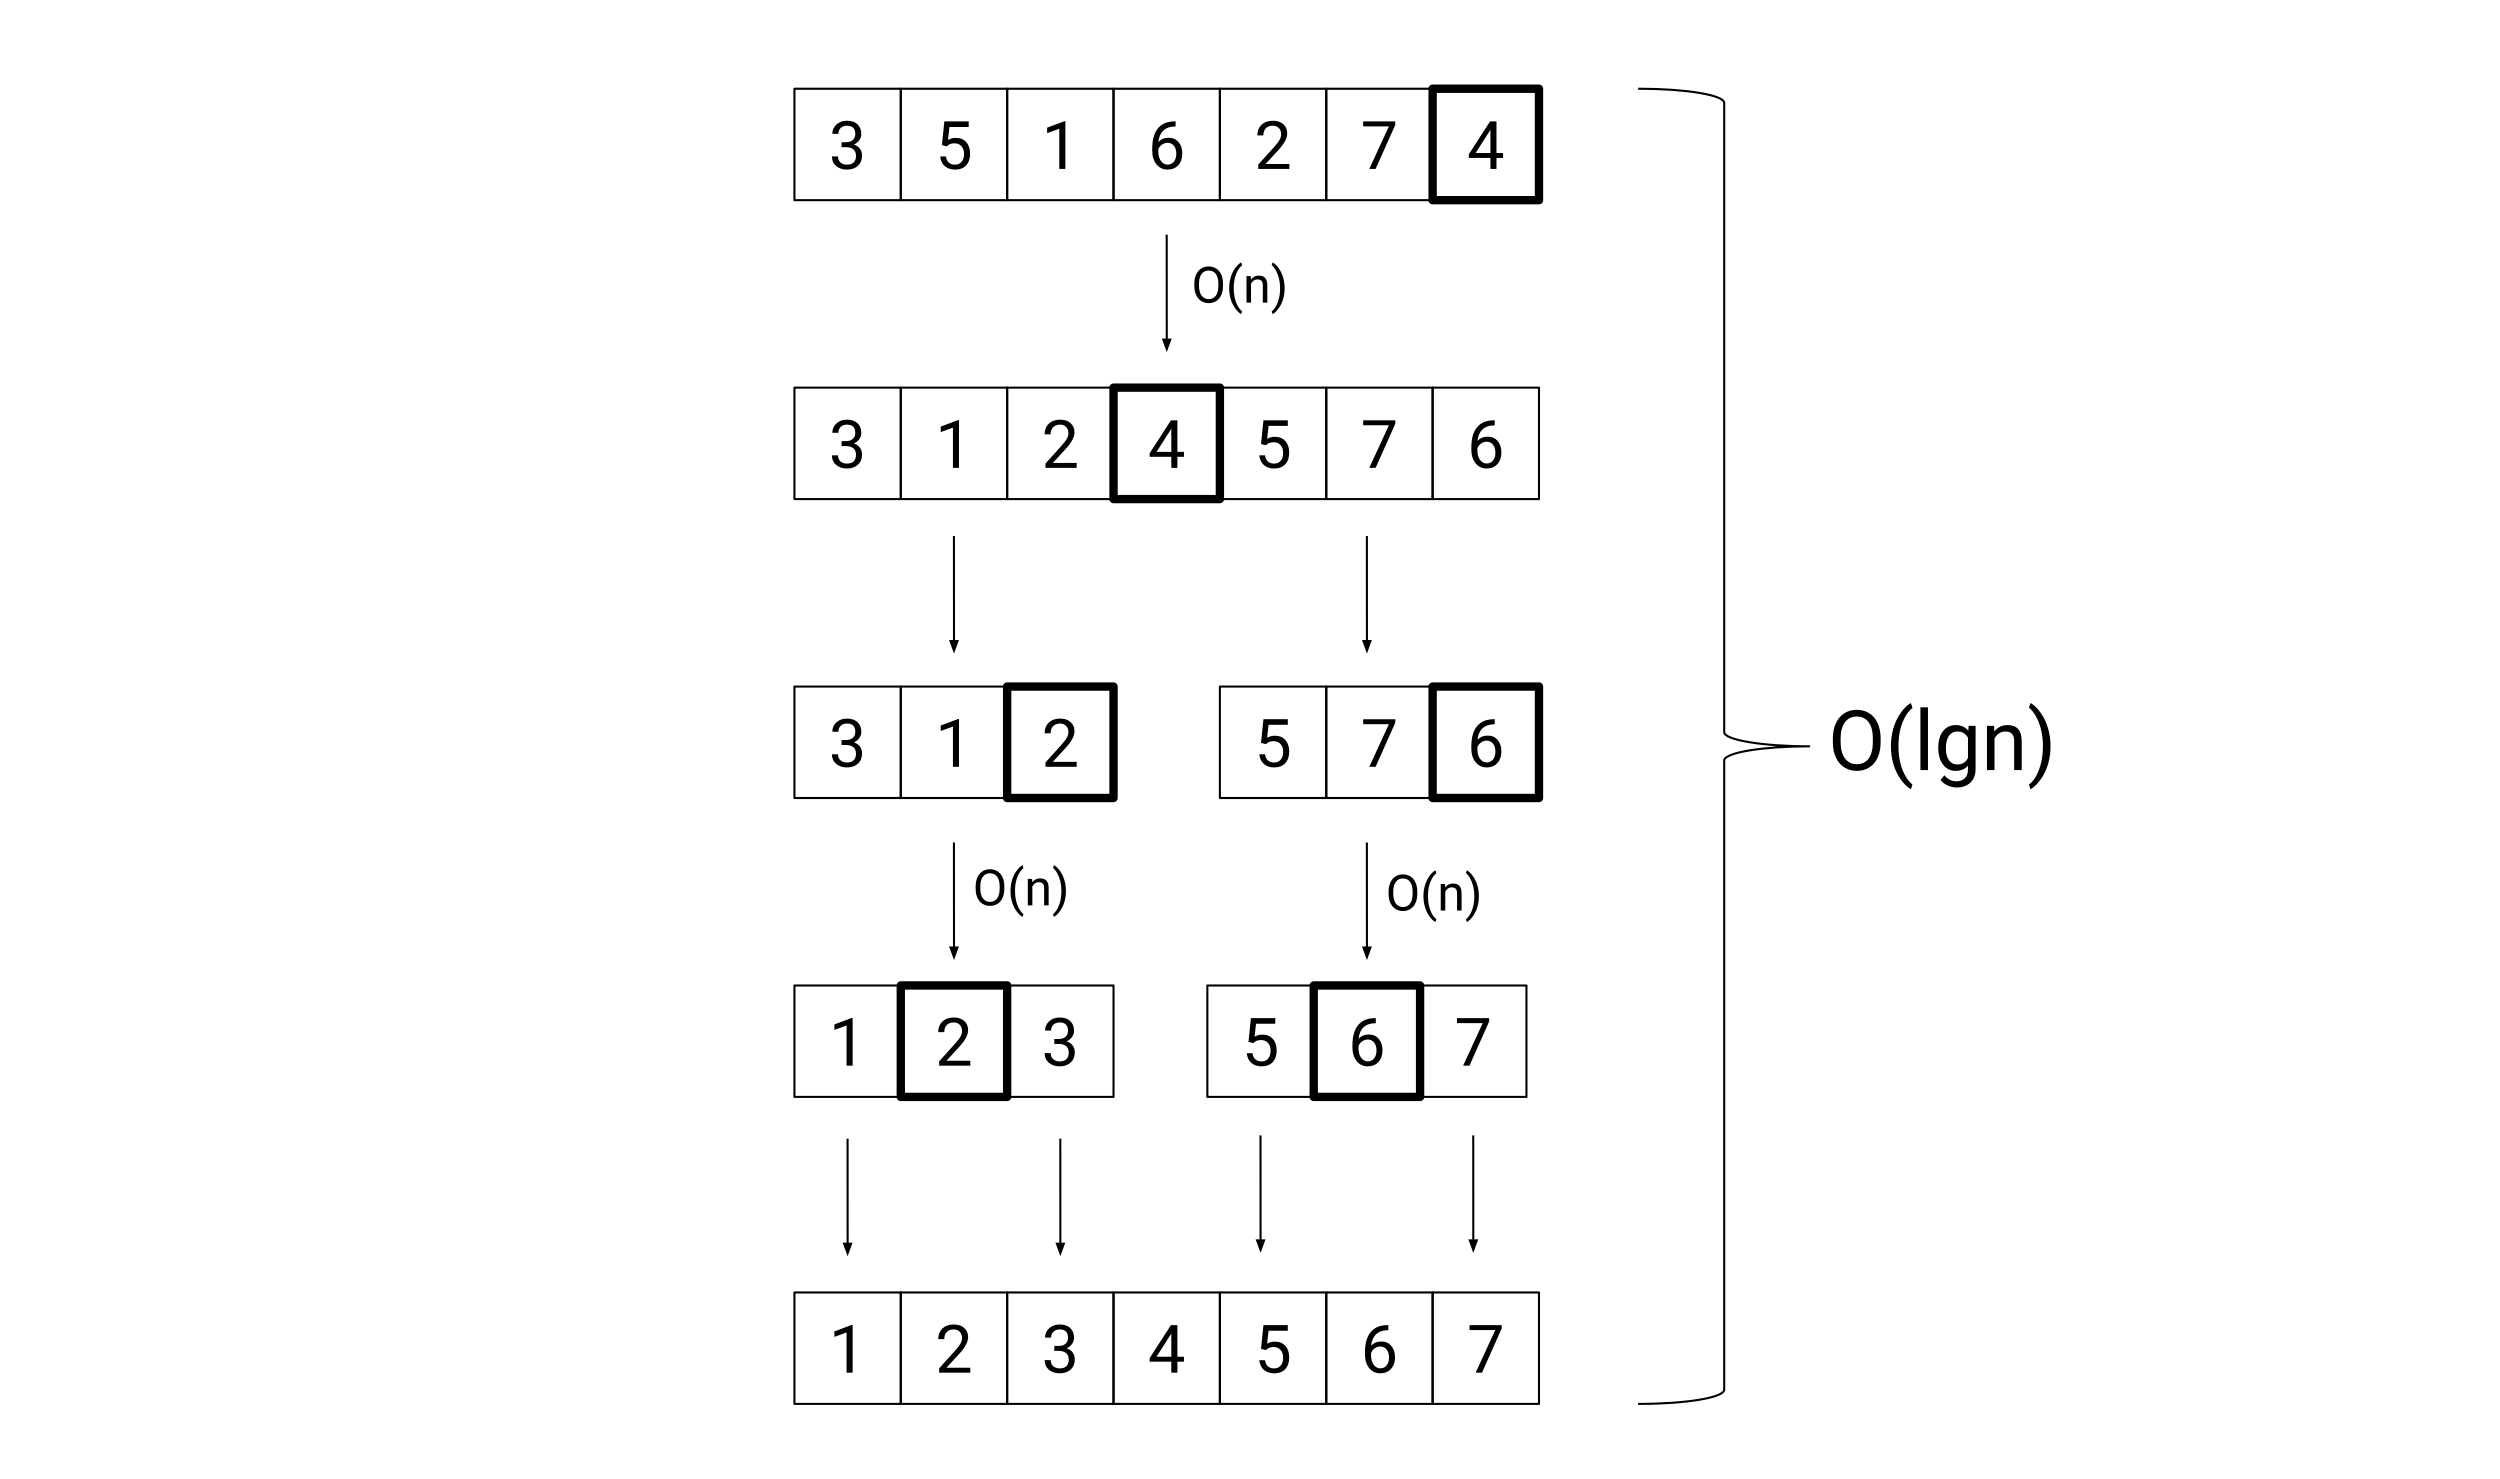 <?xml version="1.0" standalone="yes"?>

<svg version="1.1" viewBox="0.0 0.0 1196.283 707.811" fill="none" stroke="none" stroke-linecap="square" stroke-miterlimit="10" xmlns="http://www.w3.org/2000/svg" xmlns:xlink="http://www.w3.org/1999/xlink"><clipPath id="p.0"><path d="m0 0l1196.283 0l0 707.811l-1196.283 0l0 -707.811z" clip-rule="nonzero"></path></clipPath><g clip-path="url(#p.0)"><path fill="#000000" fill-opacity="0.0" d="m0 0l1196.283 0l0 707.811l-1196.283 0z" fill-rule="nonzero"></path><path fill="#000000" fill-opacity="0.0" d="m380.143 42.462l50.898 0l0 53.323l-50.898 0z" fill-rule="nonzero"></path><path stroke="#000000" stroke-width="1.0" stroke-linejoin="round" stroke-linecap="butt" d="m380.143 42.462l50.898 0l0 53.323l-50.898 0z" fill-rule="nonzero"></path><path fill="#000000" d="m402.701 68.062l2.172 0q2.047 -0.031 3.219 -1.078q1.172 -1.047 1.172 -2.828q0 -4 -3.984 -4q-1.875 0 -3.0 1.078q-1.109 1.062 -1.109 2.828l-2.891 0q0 -2.703 1.969 -4.484q1.984 -1.797 5.031 -1.797q3.219 0 5.047 1.703q1.828 1.703 1.828 4.734q0 1.484 -0.969 2.875q-0.953 1.391 -2.609 2.078q1.875 0.594 2.891 1.969q1.031 1.375 1.031 3.359q0 3.062 -2.0 4.859q-2.0 1.797 -5.203 1.797q-3.203 0 -5.219 -1.734q-2.0 -1.734 -2.0 -4.578l2.906 0q0 1.797 1.172 2.875q1.172 1.078 3.141 1.078q2.094 0 3.203 -1.094q1.109 -1.094 1.109 -3.141q0 -1.984 -1.219 -3.047q-1.219 -1.062 -3.516 -1.094l-2.172 0l0 -2.359z" fill-rule="nonzero"></path><path fill="#000000" fill-opacity="0.0" d="m431.041 42.462l50.898 0l0 53.323l-50.898 0z" fill-rule="nonzero"></path><path stroke="#000000" stroke-width="1.0" stroke-linejoin="round" stroke-linecap="butt" d="m431.041 42.462l50.898 0l0 53.323l-50.898 0z" fill-rule="nonzero"></path><path fill="#000000" d="m450.724 69.437l1.156 -11.344l11.656 0l0 2.672l-9.203 0l-0.688 6.203q1.672 -0.984 3.797 -0.984q3.109 0 4.938 2.062q1.828 2.047 1.828 5.547q0 3.516 -1.906 5.547q-1.891 2.016 -5.297 2.016q-3.016 0 -4.922 -1.672q-1.906 -1.672 -2.172 -4.625l2.734 0q0.266 1.953 1.391 2.953q1.125 0.984 2.969 0.984q2.016 0 3.156 -1.375q1.156 -1.375 1.156 -3.797q0 -2.281 -1.25 -3.656q-1.234 -1.391 -3.297 -1.391q-1.891 0 -2.969 0.828l-0.766 0.625l-2.312 -0.594z" fill-rule="nonzero"></path><path fill="#000000" fill-opacity="0.0" d="m481.938 42.462l50.898 0l0 53.323l-50.898 0z" fill-rule="nonzero"></path><path stroke="#000000" stroke-width="1.0" stroke-linejoin="round" stroke-linecap="butt" d="m481.938 42.462l50.898 0l0 53.323l-50.898 0z" fill-rule="nonzero"></path><path fill="#000000" d="m509.793 80.843l-2.906 0l0 -19.266l-5.828 2.141l0 -2.625l8.281 -3.109l0.453 0l0 22.859z" fill-rule="nonzero"></path><path fill="#000000" fill-opacity="0.0" d="m532.836 42.462l50.898 0l0 53.323l-50.898 0z" fill-rule="nonzero"></path><path stroke="#000000" stroke-width="1.0" stroke-linejoin="round" stroke-linecap="butt" d="m532.836 42.462l50.898 0l0 53.323l-50.898 0z" fill-rule="nonzero"></path><path fill="#000000" d="m562.535 58.078l0 2.453l-0.531 0q-3.375 0.062 -5.375 2.0q-2.0 1.938 -2.312 5.453q1.797 -2.062 4.906 -2.062q2.969 0 4.734 2.094q1.781 2.094 1.781 5.406q0 3.516 -1.922 5.625q-1.906 2.109 -5.125 2.109q-3.266 0 -5.297 -2.5q-2.031 -2.516 -2.031 -6.469l0 -1.109q0 -6.281 2.672 -9.594q2.688 -3.328 7.984 -3.406l0.516 0zm-3.797 10.25q-1.484 0 -2.734 0.891q-1.25 0.891 -1.734 2.234l0 1.062q0 2.812 1.266 4.531q1.266 1.719 3.156 1.719q1.953 0 3.062 -1.438q1.125 -1.438 1.125 -3.766q0 -2.344 -1.141 -3.781q-1.125 -1.453 -3.0 -1.453z" fill-rule="nonzero"></path><path fill="#000000" fill-opacity="0.0" d="m583.734 42.462l50.898 0l0 53.323l-50.898 0z" fill-rule="nonzero"></path><path stroke="#000000" stroke-width="1.0" stroke-linejoin="round" stroke-linecap="butt" d="m583.734 42.462l50.898 0l0 53.323l-50.898 0z" fill-rule="nonzero"></path><path fill="#000000" d="m616.995 80.843l-14.906 0l0 -2.078l7.875 -8.75q1.75 -1.984 2.406 -3.219q0.672 -1.25 0.672 -2.578q0 -1.781 -1.078 -2.922q-1.078 -1.141 -2.875 -1.141q-2.156 0 -3.359 1.234q-1.188 1.219 -1.188 3.406l-2.891 0q0 -3.141 2.016 -5.078q2.031 -1.938 5.422 -1.938q3.172 0 5.016 1.672q1.844 1.656 1.844 4.422q0 3.359 -4.281 8l-6.094 6.609l11.422 0l0 2.359z" fill-rule="nonzero"></path><path fill="#000000" fill-opacity="0.0" d="m634.631 42.462l50.898 0l0 53.323l-50.898 0z" fill-rule="nonzero"></path><path stroke="#000000" stroke-width="1.0" stroke-linejoin="round" stroke-linecap="butt" d="m634.631 42.462l50.898 0l0 53.323l-50.898 0z" fill-rule="nonzero"></path><path fill="#000000" d="m667.674 59.718l-9.422 21.125l-3.031 0l9.391 -20.375l-12.312 0l0 -2.375l15.375 0l0 1.625z" fill-rule="nonzero"></path><path fill="#000000" fill-opacity="0.0" d="m685.529 42.462l50.898 0l0 53.323l-50.898 0z" fill-rule="nonzero"></path><path stroke="#000000" stroke-width="4.0" stroke-linejoin="round" stroke-linecap="butt" d="m685.529 42.462l50.898 0l0 53.323l-50.898 0z" fill-rule="nonzero"></path><path fill="#000000" d="m716.087 73.203l3.156 0l0 2.359l-3.156 0l0 5.281l-2.906 0l0 -5.281l-10.359 0l0 -1.703l10.188 -15.766l3.078 0l0 15.109zm-9.984 0l7.078 0l0 -11.156l-0.344 0.625l-6.734 10.531z" fill-rule="nonzero"></path><path fill="#000000" fill-opacity="0.0" d="m558.285 112.766l0.031 55.748" fill-rule="nonzero"></path><path stroke="#000000" stroke-width="1.0" stroke-linejoin="round" stroke-linecap="butt" d="m558.285 112.766l0.028 49.748" fill-rule="evenodd"></path><path fill="#000000" stroke="#000000" stroke-width="1.0" stroke-linecap="butt" d="m556.661 162.515l1.654 4.537l1.649 -4.539z" fill-rule="evenodd"></path><path fill="#000000" fill-opacity="0.0" d="m380.143 185.496l50.898 0l0 53.323l-50.898 0z" fill-rule="nonzero"></path><path stroke="#000000" stroke-width="1.0" stroke-linejoin="round" stroke-linecap="butt" d="m380.143 185.496l50.898 0l0 53.323l-50.898 0z" fill-rule="nonzero"></path><path fill="#000000" d="m402.701 211.096l2.172 0q2.047 -0.031 3.219 -1.078q1.172 -1.047 1.172 -2.828q0 -4.0 -3.984 -4.0q-1.875 0 -3.0 1.078q-1.109 1.062 -1.109 2.828l-2.891 0q0 -2.703 1.969 -4.484q1.984 -1.797 5.031 -1.797q3.219 0 5.047 1.703q1.828 1.703 1.828 4.734q0 1.484 -0.969 2.875q-0.953 1.391 -2.609 2.078q1.875 0.594 2.891 1.969q1.031 1.375 1.031 3.359q0 3.062 -2.0 4.859q-2.0 1.797 -5.203 1.797q-3.203 0 -5.219 -1.734q-2.0 -1.734 -2.0 -4.578l2.906 0q0 1.797 1.172 2.875q1.172 1.078 3.141 1.078q2.094 0 3.203 -1.094q1.109 -1.094 1.109 -3.141q0 -1.984 -1.219 -3.047q-1.219 -1.062 -3.516 -1.094l-2.172 0l0 -2.359z" fill-rule="nonzero"></path><path fill="#000000" fill-opacity="0.0" d="m431.041 185.496l50.898 0l0 53.323l-50.898 0z" fill-rule="nonzero"></path><path stroke="#000000" stroke-width="1.0" stroke-linejoin="round" stroke-linecap="butt" d="m431.041 185.496l50.898 0l0 53.323l-50.898 0z" fill-rule="nonzero"></path><path fill="#000000" d="m458.896 223.877l-2.906 0l0 -19.266l-5.828 2.141l0 -2.625l8.281 -3.109l0.453 0l0 22.859z" fill-rule="nonzero"></path><path fill="#000000" fill-opacity="0.0" d="m481.938 185.496l50.898 0l0 53.323l-50.898 0z" fill-rule="nonzero"></path><path stroke="#000000" stroke-width="1.0" stroke-linejoin="round" stroke-linecap="butt" d="m481.938 185.496l50.898 0l0 53.323l-50.898 0z" fill-rule="nonzero"></path><path fill="#000000" d="m515.2 223.877l-14.906 0l0 -2.078l7.875 -8.75q1.75 -1.984 2.406 -3.219q0.672 -1.25 0.672 -2.578q0 -1.781 -1.078 -2.922q-1.078 -1.141 -2.875 -1.141q-2.156 0 -3.359 1.234q-1.188 1.219 -1.188 3.406l-2.891 0q0 -3.141 2.016 -5.078q2.031 -1.938 5.422 -1.938q3.172 0 5.016 1.672q1.844 1.656 1.844 4.422q0 3.359 -4.281 8.0l-6.094 6.609l11.422 0l0 2.359z" fill-rule="nonzero"></path><path fill="#000000" fill-opacity="0.0" d="m532.836 185.496l50.898 0l0 53.323l-50.898 0z" fill-rule="nonzero"></path><path stroke="#000000" stroke-width="4.0" stroke-linejoin="round" stroke-linecap="butt" d="m532.836 185.496l50.898 0l0 53.323l-50.898 0z" fill-rule="nonzero"></path><path fill="#000000" d="m563.394 216.237l3.156 0l0 2.359l-3.156 0l0 5.281l-2.906 0l0 -5.281l-10.359 0l0 -1.703l10.188 -15.766l3.078 0l0 15.109zm-9.984 0l7.078 0l0 -11.156l-0.344 0.625l-6.734 10.531z" fill-rule="nonzero"></path><path fill="#000000" fill-opacity="0.0" d="m583.734 185.496l50.898 0l0 53.323l-50.898 0z" fill-rule="nonzero"></path><path stroke="#000000" stroke-width="1.0" stroke-linejoin="round" stroke-linecap="butt" d="m583.734 185.496l50.898 0l0 53.323l-50.898 0z" fill-rule="nonzero"></path><path fill="#000000" d="m603.417 212.471l1.156 -11.344l11.656 0l0 2.672l-9.203 0l-0.688 6.203q1.672 -0.984 3.797 -0.984q3.109 0 4.938 2.062q1.828 2.047 1.828 5.547q0 3.516 -1.906 5.547q-1.891 2.016 -5.297 2.016q-3.016 0 -4.922 -1.672q-1.906 -1.672 -2.172 -4.625l2.734 0q0.266 1.953 1.391 2.953q1.125 0.984 2.969 0.984q2.016 0 3.156 -1.375q1.156 -1.375 1.156 -3.797q0 -2.281 -1.25 -3.656q-1.234 -1.391 -3.297 -1.391q-1.891 0 -2.969 0.828l-0.766 0.625l-2.312 -0.594z" fill-rule="nonzero"></path><path fill="#000000" fill-opacity="0.0" d="m634.631 185.496l50.898 0l0 53.323l-50.898 0z" fill-rule="nonzero"></path><path stroke="#000000" stroke-width="1.0" stroke-linejoin="round" stroke-linecap="butt" d="m634.631 185.496l50.898 0l0 53.323l-50.898 0z" fill-rule="nonzero"></path><path fill="#000000" d="m667.674 202.752l-9.422 21.125l-3.031 0l9.391 -20.375l-12.312 0l0 -2.375l15.375 0l0 1.625z" fill-rule="nonzero"></path><path fill="#000000" fill-opacity="0.0" d="m685.529 185.496l50.898 0l0 53.323l-50.898 0z" fill-rule="nonzero"></path><path stroke="#000000" stroke-width="1.0" stroke-linejoin="round" stroke-linecap="butt" d="m685.529 185.496l50.898 0l0 53.323l-50.898 0z" fill-rule="nonzero"></path><path fill="#000000" d="m715.228 201.112l0 2.453l-0.531 0q-3.375 0.062 -5.375 2.0q-2.0 1.938 -2.312 5.453q1.797 -2.062 4.906 -2.062q2.969 0 4.734 2.094q1.781 2.094 1.781 5.406q0 3.516 -1.922 5.625q-1.906 2.109 -5.125 2.109q-3.266 0 -5.297 -2.5q-2.031 -2.516 -2.031 -6.469l0 -1.109q0 -6.281 2.672 -9.594q2.688 -3.328 7.984 -3.406l0.516 0zm-3.797 10.25q-1.484 0 -2.734 0.891q-1.25 0.891 -1.734 2.234l0 1.062q0 2.812 1.266 4.531q1.266 1.719 3.156 1.719q1.953 0 3.062 -1.438q1.125 -1.438 1.125 -3.766q0 -2.344 -1.141 -3.781q-1.125 -1.453 -3.0 -1.453z" fill-rule="nonzero"></path><path fill="#000000" fill-opacity="0.0" d="m456.474 257.013l0.031 55.748" fill-rule="nonzero"></path><path stroke="#000000" stroke-width="1.0" stroke-linejoin="round" stroke-linecap="butt" d="m456.474 257.013l0.028 49.748" fill-rule="evenodd"></path><path fill="#000000" stroke="#000000" stroke-width="1.0" stroke-linecap="butt" d="m454.85 306.762l1.654 4.537l1.649 -4.539z" fill-rule="evenodd"></path><path fill="#000000" fill-opacity="0.0" d="m380.143 328.53l50.898 0l0 53.323l-50.898 0z" fill-rule="nonzero"></path><path stroke="#000000" stroke-width="1.0" stroke-linejoin="round" stroke-linecap="butt" d="m380.143 328.53l50.898 0l0 53.323l-50.898 0z" fill-rule="nonzero"></path><path fill="#000000" d="m402.701 354.13l2.172 0q2.047 -0.031 3.219 -1.078q1.172 -1.047 1.172 -2.828q0 -4.0 -3.984 -4.0q-1.875 0 -3.0 1.078q-1.109 1.062 -1.109 2.828l-2.891 0q0 -2.703 1.969 -4.484q1.984 -1.797 5.031 -1.797q3.219 0 5.047 1.703q1.828 1.703 1.828 4.734q0 1.484 -0.969 2.875q-0.953 1.391 -2.609 2.078q1.875 0.594 2.891 1.969q1.031 1.375 1.031 3.359q0 3.062 -2.0 4.859q-2.0 1.797 -5.203 1.797q-3.203 0 -5.219 -1.734q-2.0 -1.734 -2.0 -4.578l2.906 0q0 1.797 1.172 2.875q1.172 1.078 3.141 1.078q2.094 0 3.203 -1.094q1.109 -1.094 1.109 -3.141q0 -1.984 -1.219 -3.047q-1.219 -1.062 -3.516 -1.094l-2.172 0l0 -2.359z" fill-rule="nonzero"></path><path fill="#000000" fill-opacity="0.0" d="m431.041 328.53l50.898 0l0 53.323l-50.898 0z" fill-rule="nonzero"></path><path stroke="#000000" stroke-width="1.0" stroke-linejoin="round" stroke-linecap="butt" d="m431.041 328.53l50.898 0l0 53.323l-50.898 0z" fill-rule="nonzero"></path><path fill="#000000" d="m458.896 366.912l-2.906 0l0 -19.266l-5.828 2.141l0 -2.625l8.281 -3.109l0.453 0l0 22.859z" fill-rule="nonzero"></path><path fill="#000000" fill-opacity="0.0" d="m481.938 328.53l50.898 0l0 53.323l-50.898 0z" fill-rule="nonzero"></path><path stroke="#000000" stroke-width="4.0" stroke-linejoin="round" stroke-linecap="butt" d="m481.938 328.53l50.898 0l0 53.323l-50.898 0z" fill-rule="nonzero"></path><path fill="#000000" d="m515.2 366.912l-14.906 0l0 -2.078l7.875 -8.75q1.75 -1.984 2.406 -3.219q0.672 -1.25 0.672 -2.578q0 -1.781 -1.078 -2.922q-1.078 -1.141 -2.875 -1.141q-2.156 0 -3.359 1.234q-1.188 1.219 -1.188 3.406l-2.891 0q0 -3.141 2.016 -5.078q2.031 -1.938 5.422 -1.938q3.172 0 5.016 1.672q1.844 1.656 1.844 4.422q0 3.359 -4.281 8.0l-6.094 6.609l11.422 0l0 2.359z" fill-rule="nonzero"></path><path fill="#000000" fill-opacity="0.0" d="m583.734 328.53l50.898 0l0 53.323l-50.898 0z" fill-rule="nonzero"></path><path stroke="#000000" stroke-width="1.0" stroke-linejoin="round" stroke-linecap="butt" d="m583.734 328.53l50.898 0l0 53.323l-50.898 0z" fill-rule="nonzero"></path><path fill="#000000" d="m603.417 355.505l1.156 -11.344l11.656 0l0 2.672l-9.203 0l-0.688 6.203q1.672 -0.984 3.797 -0.984q3.109 0 4.938 2.062q1.828 2.047 1.828 5.547q0 3.516 -1.906 5.547q-1.891 2.016 -5.297 2.016q-3.016 0 -4.922 -1.672q-1.906 -1.672 -2.172 -4.625l2.734 0q0.266 1.953 1.391 2.953q1.125 0.984 2.969 0.984q2.016 0 3.156 -1.375q1.156 -1.375 1.156 -3.797q0 -2.281 -1.25 -3.656q-1.234 -1.391 -3.297 -1.391q-1.891 0 -2.969 0.828l-0.766 0.625l-2.312 -0.594z" fill-rule="nonzero"></path><path fill="#000000" fill-opacity="0.0" d="m634.631 328.53l50.898 0l0 53.323l-50.898 0z" fill-rule="nonzero"></path><path stroke="#000000" stroke-width="1.0" stroke-linejoin="round" stroke-linecap="butt" d="m634.631 328.53l50.898 0l0 53.323l-50.898 0z" fill-rule="nonzero"></path><path fill="#000000" d="m667.674 345.787l-9.422 21.125l-3.031 0l9.391 -20.375l-12.312 0l0 -2.375l15.375 0l0 1.625z" fill-rule="nonzero"></path><path fill="#000000" fill-opacity="0.0" d="m685.529 328.53l50.898 0l0 53.323l-50.898 0z" fill-rule="nonzero"></path><path stroke="#000000" stroke-width="4.0" stroke-linejoin="round" stroke-linecap="butt" d="m685.529 328.53l50.898 0l0 53.323l-50.898 0z" fill-rule="nonzero"></path><path fill="#000000" d="m715.228 344.146l0 2.453l-0.531 0q-3.375 0.062 -5.375 2.0q-2.0 1.938 -2.312 5.453q1.797 -2.062 4.906 -2.062q2.969 0 4.734 2.094q1.781 2.094 1.781 5.406q0 3.516 -1.922 5.625q-1.906 2.109 -5.125 2.109q-3.266 0 -5.297 -2.5q-2.031 -2.516 -2.031 -6.469l0 -1.109q0 -6.281 2.672 -9.594q2.688 -3.328 7.984 -3.406l0.516 0zm-3.797 10.25q-1.484 0 -2.734 0.891q-1.25 0.891 -1.734 2.234l0 1.062q0 2.812 1.266 4.531q1.266 1.719 3.156 1.719q1.953 0 3.062 -1.438q1.125 -1.438 1.125 -3.766q0 -2.344 -1.141 -3.781q-1.125 -1.453 -3.0 -1.453z" fill-rule="nonzero"></path><path fill="#000000" fill-opacity="0.0" d="m654.067 257.013l0.031 55.748" fill-rule="nonzero"></path><path stroke="#000000" stroke-width="1.0" stroke-linejoin="round" stroke-linecap="butt" d="m654.067 257.013l0.028 49.748" fill-rule="evenodd"></path><path fill="#000000" stroke="#000000" stroke-width="1.0" stroke-linecap="butt" d="m652.443 306.762l1.654 4.537l1.649 -4.539z" fill-rule="evenodd"></path><path fill="#000000" fill-opacity="0.0" d="m456.474 403.661l0.031 55.748" fill-rule="nonzero"></path><path stroke="#000000" stroke-width="1.0" stroke-linejoin="round" stroke-linecap="butt" d="m456.474 403.661l0.028 49.748" fill-rule="evenodd"></path><path fill="#000000" stroke="#000000" stroke-width="1.0" stroke-linecap="butt" d="m454.85 453.41l1.654 4.537l1.649 -4.539z" fill-rule="evenodd"></path><path fill="#000000" fill-opacity="0.0" d="m654.067 403.661l0.031 55.748" fill-rule="nonzero"></path><path stroke="#000000" stroke-width="1.0" stroke-linejoin="round" stroke-linecap="butt" d="m654.067 403.661l0.028 49.748" fill-rule="evenodd"></path><path fill="#000000" stroke="#000000" stroke-width="1.0" stroke-linecap="butt" d="m652.443 453.41l1.654 4.537l1.649 -4.539z" fill-rule="evenodd"></path><path fill="#000000" fill-opacity="0.0" d="m380.143 471.564l50.898 0l0 53.323l-50.898 0z" fill-rule="nonzero"></path><path stroke="#000000" stroke-width="1.0" stroke-linejoin="round" stroke-linecap="butt" d="m380.143 471.564l50.898 0l0 53.323l-50.898 0z" fill-rule="nonzero"></path><path fill="#000000" d="m407.998 509.946l-2.906 0l0 -19.266l-5.828 2.141l0 -2.625l8.281 -3.109l0.453 0l0 22.859z" fill-rule="nonzero"></path><path fill="#000000" fill-opacity="0.0" d="m431.041 471.564l50.898 0l0 53.323l-50.898 0z" fill-rule="nonzero"></path><path stroke="#000000" stroke-width="4.0" stroke-linejoin="round" stroke-linecap="butt" d="m431.041 471.564l50.898 0l0 53.323l-50.898 0z" fill-rule="nonzero"></path><path fill="#000000" d="m464.302 509.946l-14.906 0l0 -2.078l7.875 -8.75q1.75 -1.984 2.406 -3.219q0.672 -1.25 0.672 -2.578q0 -1.781 -1.078 -2.922q-1.078 -1.141 -2.875 -1.141q-2.156 0 -3.359 1.234q-1.188 1.219 -1.188 3.406l-2.891 0q0 -3.141 2.016 -5.078q2.031 -1.938 5.422 -1.938q3.172 0 5.016 1.672q1.844 1.656 1.844 4.422q0 3.359 -4.281 8.0l-6.094 6.609l11.422 0l0 2.359z" fill-rule="nonzero"></path><path fill="#000000" fill-opacity="0.0" d="m481.938 471.564l50.898 0l0 53.323l-50.898 0z" fill-rule="nonzero"></path><path stroke="#000000" stroke-width="1.0" stroke-linejoin="round" stroke-linecap="butt" d="m481.938 471.564l50.898 0l0 53.323l-50.898 0z" fill-rule="nonzero"></path><path fill="#000000" d="m504.497 497.164l2.172 0q2.047 -0.031 3.219 -1.078q1.172 -1.047 1.172 -2.828q0 -4.0 -3.984 -4.0q-1.875 0 -3.0 1.078q-1.109 1.062 -1.109 2.828l-2.891 0q0 -2.703 1.969 -4.484q1.984 -1.797 5.031 -1.797q3.219 0 5.047 1.703q1.828 1.703 1.828 4.734q0 1.484 -0.969 2.875q-0.953 1.391 -2.609 2.078q1.875 0.594 2.891 1.969q1.031 1.375 1.031 3.359q0 3.062 -2.0 4.859q-2.0 1.797 -5.203 1.797q-3.203 0 -5.219 -1.734q-2.0 -1.734 -2.0 -4.578l2.906 0q0 1.797 1.172 2.875q1.172 1.078 3.141 1.078q2.094 0 3.203 -1.094q1.109 -1.094 1.109 -3.141q0 -1.984 -1.219 -3.047q-1.219 -1.062 -3.516 -1.094l-2.172 0l0 -2.359z" fill-rule="nonzero"></path><path fill="#000000" fill-opacity="0.0" d="m577.736 471.564l50.898 0l0 53.323l-50.898 0z" fill-rule="nonzero"></path><path stroke="#000000" stroke-width="1.0" stroke-linejoin="round" stroke-linecap="butt" d="m577.736 471.564l50.898 0l0 53.323l-50.898 0z" fill-rule="nonzero"></path><path fill="#000000" d="m597.419 498.539l1.156 -11.344l11.656 0l0 2.672l-9.203 0l-0.688 6.203q1.672 -0.984 3.797 -0.984q3.109 0 4.938 2.062q1.828 2.047 1.828 5.547q0 3.516 -1.906 5.547q-1.891 2.016 -5.297 2.016q-3.016 0 -4.922 -1.672q-1.906 -1.672 -2.172 -4.625l2.734 0q0.266 1.953 1.391 2.953q1.125 0.984 2.969 0.984q2.016 0 3.156 -1.375q1.156 -1.375 1.156 -3.797q0 -2.281 -1.25 -3.656q-1.234 -1.391 -3.297 -1.391q-1.891 0 -2.969 0.828l-0.766 0.625l-2.312 -0.594z" fill-rule="nonzero"></path><path fill="#000000" fill-opacity="0.0" d="m628.634 471.564l50.898 0l0 53.323l-50.898 0z" fill-rule="nonzero"></path><path stroke="#000000" stroke-width="4.0" stroke-linejoin="round" stroke-linecap="butt" d="m628.634 471.564l50.898 0l0 53.323l-50.898 0z" fill-rule="nonzero"></path><path fill="#000000" d="m658.333 487.18l0 2.453l-0.531 0q-3.375 0.062 -5.375 2.0q-2.0 1.938 -2.312 5.453q1.797 -2.062 4.906 -2.062q2.969 0 4.734 2.094q1.781 2.094 1.781 5.406q0 3.516 -1.922 5.625q-1.906 2.109 -5.125 2.109q-3.266 0 -5.297 -2.5q-2.031 -2.516 -2.031 -6.469l0 -1.109q0 -6.281 2.672 -9.594q2.688 -3.328 7.984 -3.406l0.516 0zm-3.797 10.25q-1.484 0 -2.734 0.891q-1.25 0.891 -1.734 2.234l0 1.062q0 2.812 1.266 4.531q1.266 1.719 3.156 1.719q1.953 0 3.062 -1.438q1.125 -1.438 1.125 -3.766q0 -2.344 -1.141 -3.781q-1.125 -1.453 -3.0 -1.453z" fill-rule="nonzero"></path><path fill="#000000" fill-opacity="0.0" d="m679.532 471.564l50.898 0l0 53.323l-50.898 0z" fill-rule="nonzero"></path><path stroke="#000000" stroke-width="1.0" stroke-linejoin="round" stroke-linecap="butt" d="m679.532 471.564l50.898 0l0 53.323l-50.898 0z" fill-rule="nonzero"></path><path fill="#000000" d="m712.574 488.821l-9.422 21.125l-3.031 0l9.391 -20.375l-12.312 0l0 -2.375l15.375 0l0 1.625z" fill-rule="nonzero"></path><path fill="#000000" fill-opacity="0.0" d="m405.576 545.378l0.031 55.748" fill-rule="nonzero"></path><path stroke="#000000" stroke-width="1.0" stroke-linejoin="round" stroke-linecap="butt" d="m405.576 545.378l0.028 49.748" fill-rule="evenodd"></path><path fill="#000000" stroke="#000000" stroke-width="1.0" stroke-linecap="butt" d="m403.952 595.127l1.654 4.537l1.649 -4.539z" fill-rule="evenodd"></path><path fill="#000000" fill-opacity="0.0" d="m507.371 545.378l0.031 55.748" fill-rule="nonzero"></path><path stroke="#000000" stroke-width="1.0" stroke-linejoin="round" stroke-linecap="butt" d="m507.371 545.378l0.028 49.748" fill-rule="evenodd"></path><path fill="#000000" stroke="#000000" stroke-width="1.0" stroke-linecap="butt" d="m505.748 595.127l1.654 4.537l1.649 -4.539z" fill-rule="evenodd"></path><path fill="#000000" fill-opacity="0.0" d="m561.121 112.766l96.126 0l0 35.906l-96.126 0z" fill-rule="nonzero"></path><path fill="#000000" d="m585.23 136.822q0 2.516 -0.844 4.391q-0.844 1.859 -2.391 2.844q-1.547 0.984 -3.609 0.984q-2.016 0 -3.578 -0.984q-1.562 -1.0 -2.422 -2.828q-0.859 -1.844 -0.875 -4.25l0 -1.234q0 -2.453 0.844 -4.344q0.859 -1.891 2.422 -2.891q1.562 -1 3.578 -1q2.062 0 3.625 1q1.562 0.984 2.406 2.859q0.844 1.875 0.844 4.375l0 1.078zm-2.234 -1.094q0 -3.047 -1.219 -4.656q-1.219 -1.625 -3.422 -1.625q-2.125 0 -3.359 1.625q-1.219 1.609 -1.25 4.5l0 1.25q0 2.938 1.234 4.625q1.234 1.688 3.406 1.688q2.172 0 3.359 -1.594q1.203 -1.594 1.25 -4.547l0 -1.266zm5.188 2.156q0 -2.656 0.703 -5.094q0.719 -2.438 2.125 -4.422q1.406 -2 2.906 -2.813l0.453 1.422q-1.719 1.313 -2.812 4.016q-1.094 2.688 -1.203 6.031l0 1.0q0 4.516 1.641 7.844q1.0 2.0 2.375 3.125l-0.453 1.328q-1.547 -0.875 -2.969 -2.906q-2.766 -4.0 -2.766 -9.531zm10.328 -5.766l0.078 1.594q1.453 -1.828 3.797 -1.828q4.016 0 4.047 4.547l0 8.375l-2.156 0l0 -8.391q-0.016 -1.375 -0.641 -2.031q-0.609 -0.656 -1.906 -0.656q-1.062 0 -1.859 0.562q-0.797 0.562 -1.234 1.484l0 9.031l-2.172 0l0 -12.688l2.047 0zm16.195 5.875q0 2.609 -0.688 5.016q-0.672 2.391 -2.094 4.422q-1.406 2.031 -2.953 2.891l-0.453 -1.328q1.797 -1.391 2.891 -4.297q1.094 -2.922 1.125 -6.469l0 -0.375q0 -2.453 -0.516 -4.562q-0.516 -2.125 -1.438 -3.797q-0.922 -1.688 -2.062 -2.625l0.453 -1.312q1.547 0.844 2.938 2.859q1.406 2.0 2.094 4.422q0.703 2.406 0.703 5.156z" fill-rule="nonzero"></path><path fill="#000000" fill-opacity="0.0" d="m456.475 401.196l96.126 0l0 35.906l-96.126 0z" fill-rule="nonzero"></path><path fill="#000000" d="m480.584 425.251q0 2.516 -0.844 4.391q-0.844 1.859 -2.391 2.844q-1.547 0.984 -3.609 0.984q-2.016 0 -3.578 -0.984q-1.562 -1.0 -2.422 -2.828q-0.859 -1.844 -0.875 -4.25l0 -1.234q0 -2.453 0.844 -4.344q0.859 -1.891 2.422 -2.891q1.562 -1.0 3.578 -1.0q2.062 0 3.625 1.0q1.562 0.984 2.406 2.859q0.844 1.875 0.844 4.375l0 1.078zm-2.234 -1.094q0 -3.047 -1.219 -4.656q-1.219 -1.625 -3.422 -1.625q-2.125 0 -3.359 1.625q-1.219 1.609 -1.25 4.5l0 1.25q0 2.938 1.234 4.625q1.234 1.688 3.406 1.688q2.172 0 3.359 -1.594q1.203 -1.594 1.25 -4.547l0 -1.266zm5.188 2.156q0 -2.656 0.703 -5.094q0.719 -2.438 2.125 -4.422q1.406 -2.0 2.906 -2.812l0.453 1.422q-1.719 1.312 -2.812 4.016q-1.094 2.688 -1.203 6.031l0 1.0q0 4.516 1.641 7.844q1.0 2.0 2.375 3.125l-0.453 1.328q-1.547 -0.875 -2.969 -2.906q-2.766 -4.0 -2.766 -9.531zm10.328 -5.766l0.078 1.594q1.453 -1.828 3.797 -1.828q4.016 0 4.047 4.547l0 8.375l-2.156 0l0 -8.391q-0.016 -1.375 -0.641 -2.031q-0.609 -0.656 -1.906 -0.656q-1.062 0 -1.859 0.562q-0.797 0.562 -1.234 1.484l0 9.031l-2.172 0l0 -12.688l2.047 0zm16.195 5.875q0 2.609 -0.688 5.016q-0.672 2.391 -2.094 4.422q-1.406 2.031 -2.953 2.891l-0.453 -1.328q1.797 -1.391 2.891 -4.297q1.094 -2.922 1.125 -6.469l0 -0.375q0 -2.453 -0.516 -4.562q-0.516 -2.125 -1.438 -3.797q-0.922 -1.688 -2.062 -2.625l0.453 -1.312q1.547 0.844 2.938 2.859q1.406 2.0 2.094 4.422q0.703 2.406 0.703 5.156z" fill-rule="nonzero"></path><path fill="#000000" fill-opacity="0.0" d="m654.068 403.664l96.126 0l0 35.906l-96.126 0z" fill-rule="nonzero"></path><path fill="#000000" d="m678.178 427.72q0 2.516 -0.844 4.391q-0.844 1.859 -2.391 2.844q-1.547 0.984 -3.609 0.984q-2.016 0 -3.578 -0.984q-1.562 -1.0 -2.422 -2.828q-0.859 -1.844 -0.875 -4.25l0 -1.234q0 -2.453 0.844 -4.344q0.859 -1.891 2.422 -2.891q1.562 -1.0 3.578 -1.0q2.062 0 3.625 1.0q1.562 0.984 2.406 2.859q0.844 1.875 0.844 4.375l0 1.078zm-2.234 -1.094q0 -3.047 -1.219 -4.656q-1.219 -1.625 -3.422 -1.625q-2.125 0 -3.359 1.625q-1.219 1.609 -1.25 4.5l0 1.25q0 2.938 1.234 4.625q1.234 1.688 3.406 1.688q2.172 0 3.359 -1.594q1.203 -1.594 1.25 -4.547l0 -1.266zm5.188 2.156q0 -2.656 0.703 -5.094q0.719 -2.438 2.125 -4.422q1.406 -2.0 2.906 -2.812l0.453 1.422q-1.719 1.312 -2.812 4.016q-1.094 2.688 -1.203 6.031l0 1.0q0 4.516 1.641 7.844q1.0 2.0 2.375 3.125l-0.453 1.328q-1.547 -0.875 -2.969 -2.906q-2.766 -4.0 -2.766 -9.531zm10.328 -5.766l0.078 1.594q1.453 -1.828 3.797 -1.828q4.016 0 4.047 4.547l0 8.375l-2.156 0l0 -8.391q-0.016 -1.375 -0.641 -2.031q-0.609 -0.656 -1.906 -0.656q-1.062 0 -1.859 0.562q-0.797 0.562 -1.234 1.484l0 9.031l-2.172 0l0 -12.688l2.047 0zm16.195 5.875q0 2.609 -0.688 5.016q-0.672 2.391 -2.094 4.422q-1.406 2.031 -2.953 2.891l-0.453 -1.328q1.797 -1.391 2.891 -4.297q1.094 -2.922 1.125 -6.469l0 -0.375q0 -2.453 -0.516 -4.562q-0.516 -2.125 -1.438 -3.797q-0.922 -1.688 -2.062 -2.625l0.453 -1.312q1.547 0.844 2.938 2.859q1.406 2.0 2.094 4.422q0.703 2.406 0.703 5.156z" fill-rule="nonzero"></path><path fill="#000000" fill-opacity="0.0" d="m380.143 618.462l50.898 0l0 53.323l-50.898 0z" fill-rule="nonzero"></path><path stroke="#000000" stroke-width="1.0" stroke-linejoin="round" stroke-linecap="butt" d="m380.143 618.462l50.898 0l0 53.323l-50.898 0z" fill-rule="nonzero"></path><path fill="#000000" d="m407.998 656.843l-2.906 0l0 -19.266l-5.828 2.141l0 -2.625l8.281 -3.109l0.453 0l0 22.859z" fill-rule="nonzero"></path><path fill="#000000" fill-opacity="0.0" d="m431.041 618.462l50.898 0l0 53.323l-50.898 0z" fill-rule="nonzero"></path><path stroke="#000000" stroke-width="1.0" stroke-linejoin="round" stroke-linecap="butt" d="m431.041 618.462l50.898 0l0 53.323l-50.898 0z" fill-rule="nonzero"></path><path fill="#000000" d="m464.302 656.843l-14.906 0l0 -2.078l7.875 -8.75q1.75 -1.984 2.406 -3.219q0.672 -1.25 0.672 -2.578q0 -1.781 -1.078 -2.922q-1.078 -1.141 -2.875 -1.141q-2.156 0 -3.359 1.234q-1.188 1.219 -1.188 3.406l-2.891 0q0 -3.141 2.016 -5.078q2.031 -1.938 5.422 -1.938q3.172 0 5.016 1.672q1.844 1.656 1.844 4.422q0 3.359 -4.281 8.0l-6.094 6.609l11.422 0l0 2.359z" fill-rule="nonzero"></path><path fill="#000000" fill-opacity="0.0" d="m481.938 618.462l50.898 0l0 53.323l-50.898 0z" fill-rule="nonzero"></path><path stroke="#000000" stroke-width="1.0" stroke-linejoin="round" stroke-linecap="butt" d="m481.938 618.462l50.898 0l0 53.323l-50.898 0z" fill-rule="nonzero"></path><path fill="#000000" d="m504.497 644.062l2.172 0q2.047 -0.031 3.219 -1.078q1.172 -1.047 1.172 -2.828q0 -4.0 -3.984 -4.0q-1.875 0 -3.0 1.078q-1.109 1.062 -1.109 2.828l-2.891 0q0 -2.703 1.969 -4.484q1.984 -1.797 5.031 -1.797q3.219 0 5.047 1.703q1.828 1.703 1.828 4.734q0 1.484 -0.969 2.875q-0.953 1.391 -2.609 2.078q1.875 0.594 2.891 1.969q1.031 1.375 1.031 3.359q0 3.062 -2.0 4.859q-2.0 1.797 -5.203 1.797q-3.203 0 -5.219 -1.734q-2.0 -1.734 -2.0 -4.578l2.906 0q0 1.797 1.172 2.875q1.172 1.078 3.141 1.078q2.094 0 3.203 -1.094q1.109 -1.094 1.109 -3.141q0 -1.984 -1.219 -3.047q-1.219 -1.062 -3.516 -1.094l-2.172 0l0 -2.359z" fill-rule="nonzero"></path><path fill="#000000" fill-opacity="0.0" d="m532.836 618.462l50.898 0l0 53.323l-50.898 0z" fill-rule="nonzero"></path><path stroke="#000000" stroke-width="1.0" stroke-linejoin="round" stroke-linecap="butt" d="m532.836 618.462l50.898 0l0 53.323l-50.898 0z" fill-rule="nonzero"></path><path fill="#000000" d="m563.394 649.203l3.156 0l0 2.359l-3.156 0l0 5.281l-2.906 0l0 -5.281l-10.359 0l0 -1.703l10.188 -15.766l3.078 0l0 15.109zm-9.984 0l7.078 0l0 -11.156l-0.344 0.625l-6.734 10.531z" fill-rule="nonzero"></path><path fill="#000000" fill-opacity="0.0" d="m583.734 618.462l50.898 0l0 53.323l-50.898 0z" fill-rule="nonzero"></path><path stroke="#000000" stroke-width="1.0" stroke-linejoin="round" stroke-linecap="butt" d="m583.734 618.462l50.898 0l0 53.323l-50.898 0z" fill-rule="nonzero"></path><path fill="#000000" d="m603.417 645.437l1.156 -11.344l11.656 0l0 2.672l-9.203 0l-0.688 6.203q1.672 -0.984 3.797 -0.984q3.109 0 4.938 2.062q1.828 2.047 1.828 5.547q0 3.516 -1.906 5.547q-1.891 2.016 -5.297 2.016q-3.016 0 -4.922 -1.672q-1.906 -1.672 -2.172 -4.625l2.734 0q0.266 1.953 1.391 2.953q1.125 0.984 2.969 0.984q2.016 0 3.156 -1.375q1.156 -1.375 1.156 -3.797q0 -2.281 -1.25 -3.656q-1.234 -1.391 -3.297 -1.391q-1.891 0 -2.969 0.828l-0.766 0.625l-2.312 -0.594z" fill-rule="nonzero"></path><path fill="#000000" fill-opacity="0.0" d="m634.631 618.462l50.898 0l0 53.323l-50.898 0z" fill-rule="nonzero"></path><path stroke="#000000" stroke-width="1.0" stroke-linejoin="round" stroke-linecap="butt" d="m634.631 618.462l50.898 0l0 53.323l-50.898 0z" fill-rule="nonzero"></path><path fill="#000000" d="m664.33 634.078l0 2.453l-0.531 0q-3.375 0.062 -5.375 2.0q-2.0 1.938 -2.312 5.453q1.797 -2.062 4.906 -2.062q2.969 0 4.734 2.094q1.781 2.094 1.781 5.406q0 3.516 -1.922 5.625q-1.906 2.109 -5.125 2.109q-3.266 0 -5.297 -2.5q-2.031 -2.516 -2.031 -6.469l0 -1.109q0 -6.281 2.672 -9.594q2.688 -3.328 7.984 -3.406l0.516 0zm-3.797 10.25q-1.484 0 -2.734 0.891q-1.25 0.891 -1.734 2.234l0 1.062q0 2.812 1.266 4.531q1.266 1.719 3.156 1.719q1.953 0 3.062 -1.438q1.125 -1.438 1.125 -3.766q0 -2.344 -1.141 -3.781q-1.125 -1.453 -3.0 -1.453z" fill-rule="nonzero"></path><path fill="#000000" fill-opacity="0.0" d="m685.529 618.462l50.898 0l0 53.323l-50.898 0z" fill-rule="nonzero"></path><path stroke="#000000" stroke-width="1.0" stroke-linejoin="round" stroke-linecap="butt" d="m685.529 618.462l50.898 0l0 53.323l-50.898 0z" fill-rule="nonzero"></path><path fill="#000000" d="m718.571 635.718l-9.422 21.125l-3.031 0l9.391 -20.375l-12.312 0l0 -2.375l15.375 0l0 1.625z" fill-rule="nonzero"></path><path fill="#000000" fill-opacity="0.0" d="m603.169 543.801l0.031 55.748" fill-rule="nonzero"></path><path stroke="#000000" stroke-width="1.0" stroke-linejoin="round" stroke-linecap="butt" d="m603.169 543.801l0.028 49.748" fill-rule="evenodd"></path><path fill="#000000" stroke="#000000" stroke-width="1.0" stroke-linecap="butt" d="m601.546 593.549l1.654 4.537l1.649 -4.539z" fill-rule="evenodd"></path><path fill="#000000" fill-opacity="0.0" d="m704.965 543.801l0.031 55.748" fill-rule="nonzero"></path><path stroke="#000000" stroke-width="1.0" stroke-linejoin="round" stroke-linecap="butt" d="m704.965 543.801l0.028 49.748" fill-rule="evenodd"></path><path fill="#000000" stroke="#000000" stroke-width="1.0" stroke-linecap="butt" d="m703.341 593.549l1.654 4.537l1.649 -4.539z" fill-rule="evenodd"></path><path fill="#000000" fill-opacity="0.0" d="m784.378 42.462l0 0c22.465 0 40.677 3.035 40.677 6.779l0 301.103c0 3.744 18.212 6.779 40.677 6.779l0 0c-22.465 0 -40.677 3.035 -40.677 6.779l0 301.103c0 3.744 -18.212 6.779 -40.677 6.779z" fill-rule="nonzero"></path><path fill="#000000" fill-opacity="0.0" d="m784.378 42.462l0 0c22.465 0 40.677 3.035 40.677 6.779l0 301.103c0 3.744 18.212 6.779 40.677 6.779l0 0c-22.465 0 -40.677 3.035 -40.677 6.779l0 301.103c0 3.744 -18.212 6.779 -40.677 6.779" fill-rule="nonzero"></path><path stroke="#000000" stroke-width="1.0" stroke-linejoin="round" stroke-linecap="butt" d="m784.378 42.462l0 0c22.465 0 40.677 3.035 40.677 6.779l0 301.103c0 3.744 18.212 6.779 40.677 6.779l0 0c-22.465 0 -40.677 3.035 -40.677 6.779l0 301.103c0 3.744 -18.212 6.779 -40.677 6.779" fill-rule="nonzero"></path><path fill="#000000" fill-opacity="0.0" d="m865.732 321.081l134.331 0l0 68.22l-134.331 0z" fill-rule="nonzero"></path><path fill="#000000" d="m899.904 355.184q0 4.172 -1.406 7.297q-1.406 3.109 -3.984 4.75q-2.578 1.641 -6.016 1.641q-3.359 0 -5.953 -1.641q-2.594 -1.656 -4.031 -4.719q-1.438 -3.062 -1.469 -7.078l0 -2.047q0 -4.109 1.422 -7.25q1.422 -3.141 4.031 -4.812q2.609 -1.672 5.969 -1.672q3.422 0 6.016 1.656q2.609 1.641 4.016 4.781q1.406 3.125 1.406 7.297l0 1.797zm-3.719 -1.844q0 -5.062 -2.031 -7.766q-2.031 -2.703 -5.688 -2.703q-3.562 0 -5.609 2.703q-2.031 2.703 -2.094 7.516l0 2.094q0 4.891 2.062 7.703q2.062 2.797 5.672 2.797q3.641 0 5.625 -2.641q2.0 -2.656 2.062 -7.594l0 -2.109zm8.641 3.594q0 -4.406 1.188 -8.469q1.188 -4.062 3.531 -7.375q2.344 -3.328 4.859 -4.703l0.734 2.391q-2.844 2.188 -4.672 6.688q-1.828 4.484 -2.0 10.047l-0.016 1.656q0 7.547 2.75 13.094q1.656 3.312 3.938 5.188l-0.734 2.219q-2.594 -1.453 -4.969 -4.844q-4.609 -6.656 -4.609 -15.891zm17.734 11.547l-3.609 0l0 -30.0l3.609 0l0 30.0zm4.926 -10.75q0 -4.938 2.281 -7.859q2.297 -2.922 6.062 -2.922q3.859 0 6.031 2.734l0.172 -2.344l3.312 0l0 20.625q0 4.109 -2.438 6.469q-2.438 2.375 -6.531 2.375q-2.281 0 -4.469 -0.984q-2.188 -0.969 -3.344 -2.672l1.875 -2.172q2.328 2.875 5.688 2.875q2.625 0 4.094 -1.484q1.484 -1.484 1.484 -4.188l0 -1.812q-2.172 2.5 -5.922 2.5q-3.703 0 -6.0 -2.984q-2.297 -3.0 -2.297 -8.156zm3.641 0.422q0 3.562 1.453 5.609q1.469 2.047 4.109 2.047q3.422 0 5.016 -3.109l0 -9.656q-1.656 -3.016 -4.984 -3.016q-2.625 0 -4.109 2.047q-1.484 2.047 -1.484 6.078zm23.082 -10.812l0.109 2.656q2.422 -3.047 6.328 -3.047q6.703 0 6.766 7.562l0 13.969l-3.609 0l0 -13.984q-0.031 -2.281 -1.062 -3.375q-1.016 -1.094 -3.188 -1.094q-1.75 0 -3.078 0.938q-1.328 0.938 -2.078 2.453l0 15.062l-3.609 0l0 -21.141l3.422 0zm26.992 9.797q0 4.344 -1.141 8.344q-1.141 4.0 -3.5 7.375q-2.359 3.375 -4.938 4.812l-0.75 -2.219q3.0 -2.297 4.828 -7.156q1.828 -4.859 1.859 -10.766l0 -0.625q0 -4.109 -0.859 -7.625q-0.859 -3.531 -2.391 -6.328q-1.531 -2.797 -3.438 -4.359l0.75 -2.203q2.578 1.422 4.906 4.766q2.344 3.344 3.5 7.375q1.172 4.016 1.172 8.609z" fill-rule="nonzero"></path></g></svg>

